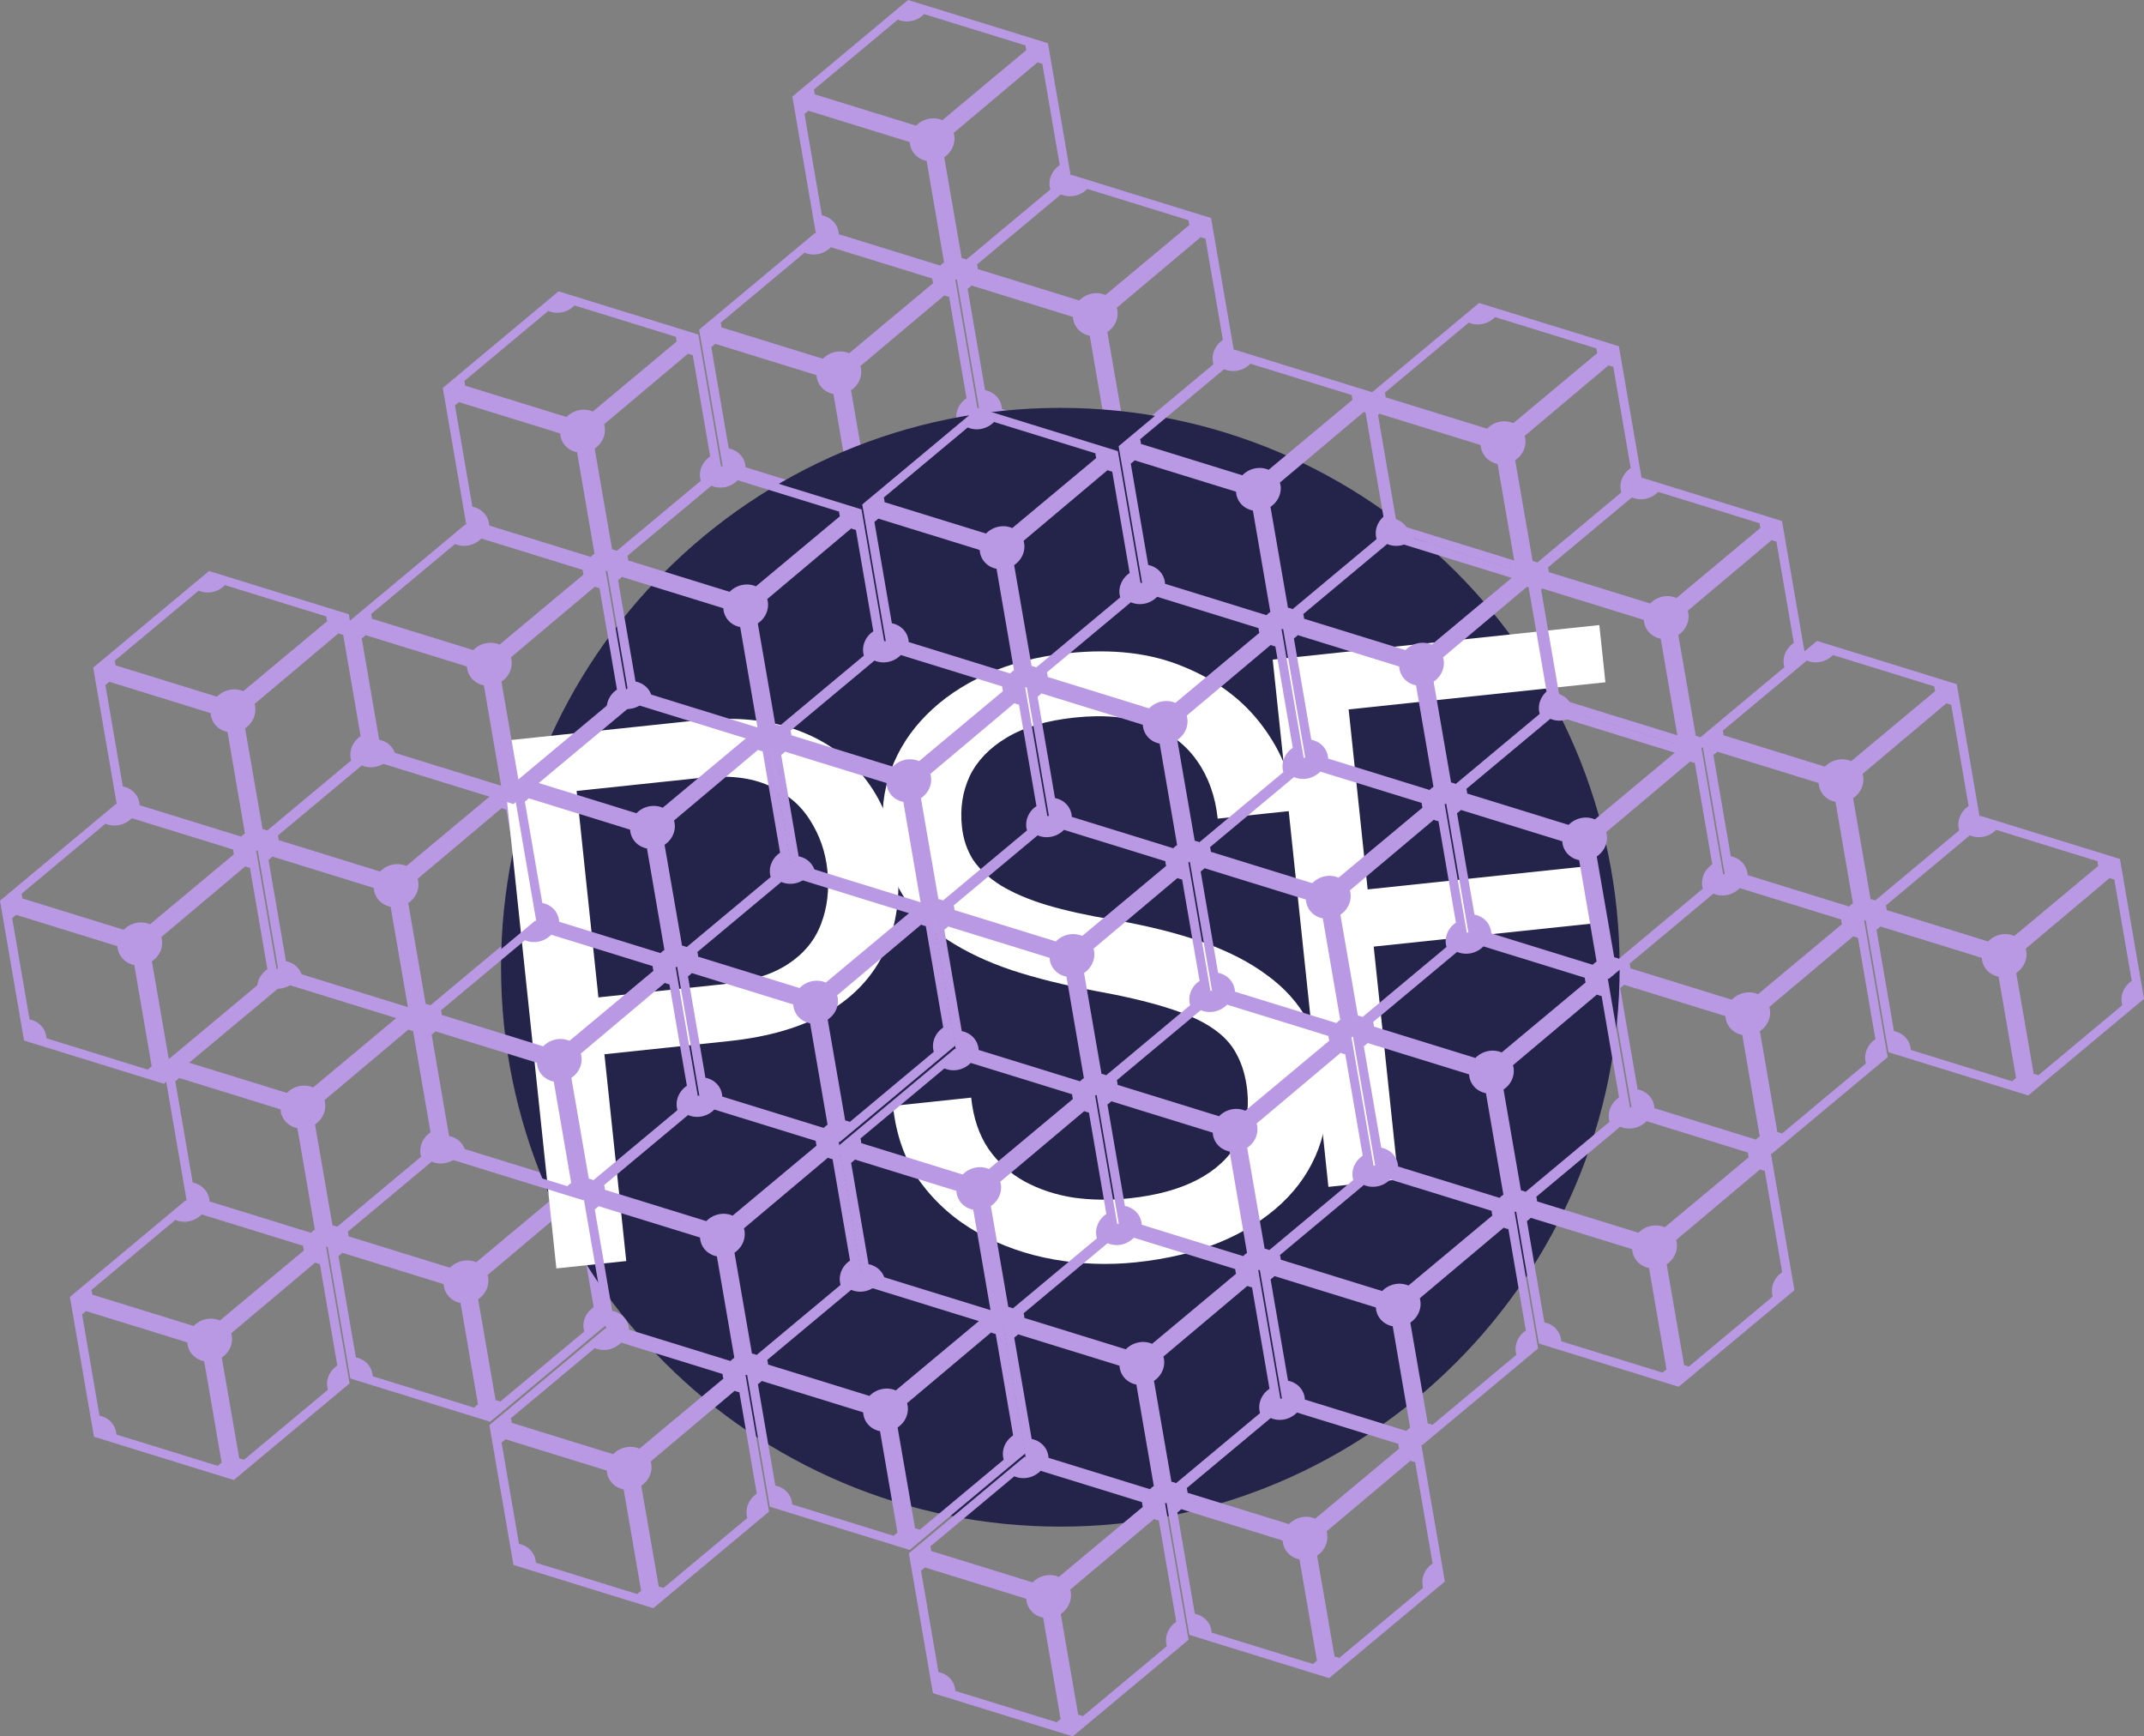 <svg width="184" height="149" viewBox="0 0 184 149" fill="none" xmlns="http://www.w3.org/2000/svg">
<rect x="0" y="0" width="184" height="149" fill="#808080" stroke="none"/>
<g style="mix-blend-mode:overlay">
<path d="M77.935 0L68 8.289L70.065 20.289L82.065 24L92 15.71L89.935 3.71L77.935 0ZM77.051 1.681C77.417 1.842 77.835 1.882 78.241 1.797C78.647 1.713 79.021 1.507 79.309 1.21L88.008 3.9C88.016 4.038 88.039 4.173 88.078 4.303L80.874 10.313C80.508 10.153 80.092 10.113 79.686 10.197C79.28 10.282 78.906 10.488 78.619 10.784L69.917 8.094C69.91 7.958 69.887 7.823 69.848 7.692L77.051 1.681ZM89.049 5.346C89.178 5.402 89.313 5.443 89.452 5.47L90.949 14.17C90.603 14.401 90.338 14.729 90.192 15.105C90.046 15.48 90.028 15.884 90.139 16.257L82.936 22.267C82.807 22.212 82.672 22.171 82.533 22.144L81.034 13.493C81.38 13.262 81.645 12.934 81.791 12.559C81.937 12.183 81.956 11.78 81.845 11.407L89.049 5.346ZM69.376 9.502L78.077 12.192C78.097 12.584 78.249 12.953 78.509 13.243C78.77 13.534 79.125 13.732 79.524 13.809L81.021 22.509C80.9 22.59 80.789 22.683 80.688 22.788L71.987 20.098C71.967 19.706 71.815 19.337 71.555 19.046C71.294 18.755 70.939 18.557 70.54 18.481L69.043 9.781C69.164 9.699 69.275 9.606 69.376 9.502Z" fill="#BA99E4"/>
<path d="M69.935 20L60 28.29L62.065 40.289L74.065 44L84 35.711L81.935 23.71L69.935 20ZM69.051 21.681C69.417 21.842 69.835 21.882 70.241 21.797C70.647 21.713 71.021 21.507 71.309 21.21L80.008 23.9C80.016 24.038 80.039 24.173 80.078 24.303L72.874 30.313C72.508 30.153 72.092 30.113 71.686 30.197C71.28 30.282 70.906 30.488 70.619 30.784L61.917 28.094C61.91 27.958 61.887 27.823 61.848 27.692L69.051 21.681ZM81.049 25.346C81.178 25.402 81.313 25.443 81.452 25.47L82.949 34.17C82.603 34.401 82.338 34.729 82.192 35.105C82.046 35.48 82.028 35.885 82.139 36.257L74.936 42.267C74.807 42.212 74.672 42.171 74.533 42.144L73.034 33.493C73.38 33.262 73.645 32.934 73.791 32.559C73.937 32.183 73.956 31.779 73.845 31.407L81.049 25.346ZM61.376 29.502L70.077 32.192C70.097 32.584 70.249 32.953 70.509 33.243C70.77 33.534 71.125 33.732 71.524 33.809L73.021 42.509C72.9 42.59 72.789 42.684 72.688 42.788L63.987 40.097C63.967 39.706 63.815 39.337 63.555 39.046C63.294 38.755 62.939 38.557 62.54 38.481L61.043 29.781C61.164 29.7 61.275 29.606 61.376 29.502Z" fill="#BA99E4"/>
<path d="M91.935 15L82 23.29L84.065 35.289L96.065 39L106 30.71L103.935 18.71L91.935 15ZM91.051 16.681C91.417 16.842 91.835 16.882 92.241 16.797C92.647 16.713 93.021 16.507 93.309 16.21L102.009 18.9C102.016 19.038 102.039 19.173 102.078 19.303L94.874 25.313C94.508 25.153 94.092 25.113 93.686 25.197C93.28 25.282 92.906 25.488 92.619 25.784L83.917 23.094C83.91 22.958 83.887 22.823 83.848 22.692L91.051 16.681ZM103.049 20.346C103.178 20.402 103.313 20.443 103.452 20.47L104.949 29.17C104.603 29.401 104.338 29.729 104.192 30.105C104.046 30.48 104.028 30.884 104.139 31.257L96.936 37.267C96.807 37.212 96.672 37.171 96.533 37.144L95.034 28.493C95.38 28.262 95.645 27.934 95.791 27.559C95.937 27.183 95.956 26.779 95.845 26.407L103.049 20.346ZM83.376 24.502L92.077 27.192C92.097 27.584 92.249 27.953 92.509 28.243C92.77 28.534 93.125 28.732 93.524 28.809L95.021 37.509C94.9 37.59 94.789 37.684 94.688 37.788L85.987 35.097C85.967 34.706 85.815 34.337 85.555 34.046C85.294 33.755 84.939 33.557 84.54 33.481L83.043 24.781C83.164 24.7 83.275 24.606 83.376 24.502Z" fill="#BA99E4"/>
<path d="M17.935 49L8 57.289L10.065 69.289L22.065 73L32 64.71L29.935 52.711L17.935 49ZM17.051 50.681C17.417 50.842 17.835 50.882 18.241 50.797C18.647 50.713 19.021 50.507 19.309 50.21L28.009 52.9C28.016 53.038 28.039 53.173 28.078 53.303L20.874 59.313C20.508 59.153 20.092 59.113 19.686 59.197C19.28 59.282 18.906 59.488 18.619 59.784L9.917 57.094C9.91 56.958 9.887 56.823 9.848 56.692L17.051 50.681ZM29.049 54.346C29.178 54.402 29.313 54.443 29.452 54.47L30.949 63.17C30.603 63.401 30.338 63.729 30.192 64.105C30.046 64.481 30.028 64.885 30.139 65.257L22.936 71.267C22.807 71.212 22.672 71.171 22.533 71.144L21.034 62.493C21.38 62.262 21.645 61.934 21.791 61.559C21.937 61.183 21.956 60.779 21.845 60.407L29.049 54.346ZM9.376 58.502L18.077 61.192C18.097 61.584 18.249 61.953 18.509 62.243C18.77 62.534 19.125 62.732 19.524 62.809L21.021 71.509C20.9 71.59 20.789 71.683 20.688 71.787L11.987 69.097C11.967 68.706 11.815 68.337 11.555 68.046C11.294 67.755 10.939 67.557 10.54 67.481L9.043 58.781C9.164 58.7 9.275 58.606 9.376 58.502Z" fill="#BA99E4"/>
<path d="M23.935 83L14 91.29L16.065 103.289L28.065 107L38 98.71L35.935 86.71L23.935 83ZM23.051 84.681C23.417 84.842 23.835 84.882 24.241 84.797C24.647 84.713 25.021 84.507 25.309 84.21L34.008 86.9C34.016 87.037 34.039 87.173 34.078 87.303L26.874 93.313C26.508 93.153 26.092 93.113 25.686 93.197C25.28 93.282 24.906 93.488 24.619 93.784L15.917 91.094C15.91 90.958 15.887 90.823 15.848 90.692L23.051 84.681ZM35.049 88.346C35.178 88.402 35.313 88.443 35.452 88.47L36.949 97.17C36.603 97.401 36.338 97.729 36.192 98.105C36.046 98.481 36.028 98.885 36.139 99.257L28.936 105.267C28.807 105.212 28.672 105.171 28.533 105.144L27.034 96.493C27.38 96.262 27.645 95.934 27.791 95.559C27.937 95.183 27.956 94.779 27.845 94.407L35.049 88.346ZM15.376 92.502L24.077 95.192C24.097 95.584 24.249 95.953 24.509 96.243C24.77 96.534 25.125 96.732 25.524 96.809L27.021 105.509C26.9 105.59 26.789 105.683 26.688 105.787L17.987 103.098C17.967 102.706 17.815 102.337 17.555 102.046C17.294 101.755 16.939 101.557 16.54 101.481L15.043 92.781C15.164 92.7 15.275 92.606 15.376 92.502Z" fill="#BA99E4"/>
<path d="M155.935 55L146 63.289L148.065 75.289L160.065 79L170 70.71L167.935 58.711L155.935 55ZM155.051 56.681C155.417 56.842 155.835 56.882 156.241 56.797C156.647 56.713 157.021 56.507 157.309 56.21L166.009 58.9C166.016 59.038 166.039 59.173 166.078 59.303L158.874 65.313C158.508 65.153 158.092 65.113 157.686 65.197C157.28 65.282 156.906 65.488 156.619 65.784L147.917 63.094C147.91 62.958 147.887 62.823 147.848 62.692L155.051 56.681ZM167.049 60.346C167.178 60.402 167.313 60.443 167.452 60.47L168.949 69.17C168.603 69.401 168.338 69.729 168.192 70.105C168.046 70.481 168.028 70.885 168.139 71.257L160.936 77.267C160.807 77.212 160.672 77.171 160.533 77.144L159.034 68.493C159.38 68.262 159.646 67.934 159.791 67.559C159.937 67.183 159.956 66.779 159.845 66.407L167.049 60.346ZM147.376 64.502L156.077 67.192C156.097 67.584 156.249 67.953 156.509 68.243C156.77 68.534 157.125 68.732 157.524 68.809L159.021 77.509C158.9 77.59 158.789 77.683 158.688 77.787L149.987 75.097C149.967 74.706 149.815 74.337 149.555 74.046C149.294 73.755 148.939 73.557 148.54 73.481L147.043 64.781C147.164 64.7 147.275 64.606 147.376 64.502Z" fill="#BA99E4"/>
<path d="M9.935 69L0 77.29L2.065 89.289L14.065 93L24 84.71L21.935 72.71L9.935 69ZM9.051 70.681C9.417 70.842 9.835 70.882 10.241 70.797C10.647 70.713 11.021 70.507 11.309 70.21L20.009 72.9C20.016 73.037 20.039 73.173 20.078 73.303L12.874 79.313C12.508 79.153 12.092 79.113 11.686 79.197C11.28 79.282 10.906 79.488 10.619 79.784L1.917 77.094C1.91 76.958 1.887 76.823 1.848 76.692L9.051 70.681ZM21.049 74.346C21.178 74.402 21.313 74.443 21.452 74.47L22.949 83.17C22.603 83.401 22.338 83.729 22.192 84.105C22.046 84.481 22.028 84.885 22.139 85.257L14.936 91.267C14.807 91.212 14.672 91.171 14.533 91.144L13.034 82.493C13.38 82.262 13.646 81.934 13.791 81.559C13.937 81.183 13.956 80.779 13.845 80.407L21.049 74.346ZM1.376 78.502L10.077 81.192C10.097 81.584 10.249 81.953 10.509 82.243C10.77 82.534 11.125 82.732 11.524 82.809L13.021 91.509C12.9 91.59 12.789 91.683 12.688 91.787L3.987 89.097C3.967 88.706 3.815 88.337 3.555 88.046C3.294 87.755 2.939 87.557 2.54 87.481L1.043 78.781C1.164 78.7 1.275 78.606 1.376 78.502Z" fill="#BA99E4"/>
<path d="M15.935 103L6 111.289L8.065 123.289L20.065 127L30 118.71L27.935 106.71L15.935 103ZM15.051 104.681C15.417 104.842 15.835 104.882 16.241 104.797C16.647 104.713 17.021 104.507 17.309 104.21L26.009 106.9C26.016 107.038 26.039 107.173 26.078 107.303L18.874 113.313C18.508 113.153 18.092 113.113 17.686 113.197C17.28 113.282 16.906 113.488 16.619 113.784L7.917 111.094C7.91 110.958 7.887 110.823 7.848 110.692L15.051 104.681ZM27.049 108.346C27.178 108.402 27.313 108.443 27.452 108.47L28.949 117.17C28.603 117.401 28.338 117.729 28.192 118.105C28.046 118.481 28.028 118.884 28.139 119.257L20.936 125.267C20.807 125.212 20.672 125.171 20.533 125.144L19.034 116.493C19.38 116.262 19.645 115.934 19.791 115.559C19.937 115.183 19.956 114.78 19.845 114.407L27.049 108.346ZM7.376 112.502L16.077 115.192C16.097 115.584 16.249 115.953 16.509 116.243C16.77 116.534 17.125 116.732 17.524 116.809L19.021 125.509C18.9 125.59 18.789 125.683 18.688 125.787L9.987 123.098C9.967 122.706 9.815 122.337 9.555 122.046C9.294 121.755 8.939 121.557 8.54 121.481L7.043 112.781C7.164 112.699 7.275 112.606 7.376 112.502Z" fill="#BA99E4"/>
<path d="M147.935 75L138 83.29L140.065 95.289L152.065 99L162 90.71L159.935 78.71L147.935 75ZM147.051 76.681C147.417 76.842 147.835 76.882 148.241 76.797C148.647 76.713 149.021 76.507 149.309 76.21L158.009 78.9C158.016 79.037 158.039 79.173 158.078 79.303L150.874 85.313C150.508 85.153 150.092 85.113 149.686 85.197C149.28 85.282 148.906 85.488 148.619 85.784L139.917 83.094C139.91 82.958 139.887 82.823 139.848 82.692L147.051 76.681ZM159.049 80.346C159.178 80.402 159.313 80.443 159.452 80.47L160.949 89.17C160.603 89.401 160.338 89.729 160.192 90.105C160.046 90.481 160.028 90.885 160.139 91.257L152.936 97.267C152.807 97.212 152.672 97.171 152.533 97.144L151.034 88.493C151.38 88.262 151.646 87.934 151.791 87.559C151.937 87.183 151.956 86.779 151.845 86.407L159.049 80.346ZM139.376 84.502L148.077 87.192C148.097 87.584 148.249 87.953 148.509 88.243C148.77 88.534 149.125 88.732 149.524 88.809L151.021 97.509C150.9 97.59 150.789 97.683 150.688 97.787L141.987 95.097C141.967 94.706 141.815 94.337 141.555 94.046C141.294 93.755 140.939 93.557 140.54 93.481L139.043 84.781C139.164 84.7 139.275 84.606 139.376 84.502Z" fill="#BA99E4"/>
<path d="M31.935 64L22 72.29L24.065 84.289L36.065 88L46 79.71L43.935 67.71L31.935 64ZM31.051 65.681C31.417 65.842 31.835 65.882 32.241 65.797C32.647 65.713 33.021 65.507 33.309 65.21L42.008 67.9C42.016 68.037 42.039 68.173 42.078 68.303L34.874 74.313C34.508 74.153 34.092 74.113 33.686 74.197C33.28 74.282 32.906 74.488 32.619 74.784L23.917 72.094C23.91 71.958 23.887 71.823 23.848 71.692L31.051 65.681ZM43.049 69.346C43.178 69.402 43.313 69.443 43.452 69.47L44.949 78.17C44.603 78.401 44.338 78.729 44.192 79.105C44.046 79.481 44.028 79.885 44.139 80.257L36.936 86.267C36.807 86.212 36.672 86.171 36.533 86.144L35.034 77.493C35.38 77.262 35.645 76.934 35.791 76.559C35.937 76.183 35.956 75.779 35.845 75.407L43.049 69.346ZM23.376 73.502L32.077 76.192C32.097 76.584 32.249 76.953 32.509 77.243C32.77 77.534 33.125 77.732 33.524 77.809L35.021 86.509C34.9 86.59 34.789 86.683 34.688 86.787L25.987 84.097C25.967 83.706 25.815 83.337 25.555 83.046C25.294 82.755 24.939 82.557 24.54 82.481L23.043 73.781C23.164 73.7 23.275 73.606 23.376 73.502Z" fill="#BA99E4"/>
<path d="M37.935 98L28 106.289L30.065 118.289L42.065 122L52 113.71L49.935 101.71L37.935 98ZM37.051 99.681C37.417 99.842 37.835 99.882 38.241 99.797C38.647 99.713 39.021 99.507 39.309 99.21L48.008 101.9C48.016 102.038 48.039 102.173 48.078 102.303L40.874 108.313C40.508 108.153 40.092 108.113 39.686 108.197C39.28 108.282 38.906 108.488 38.619 108.784L29.917 106.094C29.91 105.958 29.887 105.823 29.848 105.692L37.051 99.681ZM49.049 103.346C49.178 103.402 49.313 103.443 49.452 103.47L50.949 112.17C50.603 112.401 50.338 112.729 50.192 113.105C50.046 113.481 50.028 113.884 50.139 114.257L42.936 120.267C42.807 120.212 42.672 120.171 42.533 120.144L41.034 111.493C41.38 111.262 41.645 110.934 41.791 110.559C41.937 110.183 41.956 109.78 41.845 109.407L49.049 103.346ZM29.376 107.502L38.077 110.192C38.097 110.584 38.249 110.953 38.509 111.243C38.77 111.534 39.125 111.732 39.524 111.809L41.021 120.509C40.9 120.59 40.789 120.683 40.688 120.787L31.987 118.098C31.967 117.706 31.815 117.337 31.555 117.046C31.294 116.755 30.939 116.557 30.54 116.481L29.043 107.781C29.164 107.699 29.275 107.606 29.376 107.502Z" fill="#BA99E4"/>
<path d="M169.935 70L160 78.29L162.065 90.289L174.065 94L184 85.71L181.935 73.71L169.935 70ZM169.051 71.681C169.417 71.842 169.835 71.882 170.241 71.797C170.647 71.713 171.021 71.507 171.309 71.21L180.009 73.9C180.016 74.037 180.039 74.173 180.078 74.303L172.874 80.313C172.508 80.153 172.092 80.113 171.686 80.197C171.28 80.282 170.906 80.488 170.619 80.784L161.917 78.094C161.91 77.958 161.887 77.823 161.848 77.692L169.051 71.681ZM181.049 75.346C181.178 75.402 181.313 75.443 181.452 75.47L182.949 84.17C182.603 84.401 182.338 84.729 182.192 85.105C182.046 85.481 182.028 85.885 182.139 86.257L174.936 92.267C174.807 92.212 174.672 92.171 174.533 92.144L173.034 83.493C173.38 83.262 173.646 82.934 173.791 82.559C173.937 82.183 173.956 81.779 173.845 81.407L181.049 75.346ZM161.376 79.502L170.077 82.192C170.097 82.584 170.249 82.953 170.509 83.243C170.77 83.534 171.125 83.732 171.524 83.809L173.021 92.509C172.9 92.59 172.789 92.683 172.688 92.787L163.987 90.097C163.967 89.706 163.815 89.337 163.555 89.046C163.294 88.755 162.939 88.557 162.54 88.481L161.043 79.781C161.164 79.7 161.275 79.606 161.376 79.502Z" fill="#BA99E4"/>
<path d="M139 83C139 109.51 117.51 131 91 131C64.49 131 43 109.51 43 83C43 56.49 64.49 35 91 35C117.51 35 139 56.49 139 83Z" fill="#24234A"/>
<path d="M115.223 55.964L120.003 101.212L114.005 101.845L109.225 56.597L115.223 55.964ZM136.33 74.317L136.849 79.227L116.587 81.367L116.068 76.457L136.33 74.317ZM137.257 53.636L137.776 58.546L114.437 61.012L113.918 56.101L137.257 53.636Z" fill="white"/>
<path d="M62.562 89.336L50.473 90.613L49.958 85.734L62.047 84.457C64.388 84.21 66.245 83.636 67.616 82.737C68.987 81.838 69.935 80.691 70.458 79.295C71.001 77.897 71.183 76.348 71.004 74.649C70.84 73.095 70.344 71.671 69.516 70.376C68.708 69.078 67.535 68.092 65.998 67.416C64.458 66.72 62.517 66.496 60.176 66.743L49.486 67.872L53.746 108.21L47.748 108.844L42.969 63.596L59.657 61.833C63.076 61.472 66.028 61.757 68.515 62.688C71.002 63.62 72.967 65.067 74.41 67.031C75.851 68.973 76.713 71.281 76.995 73.954C77.302 76.854 76.952 79.394 75.946 81.575C74.941 83.755 73.314 85.508 71.066 86.835C68.815 88.141 65.981 88.975 62.562 89.336Z" fill="white"/>
<path d="M107.041 93.594C106.915 92.405 106.618 91.376 106.149 90.506C105.701 89.611 104.983 88.838 103.995 88.188C103.031 87.536 101.72 86.956 100.064 86.447C98.431 85.936 96.377 85.458 93.903 85.012C91.307 84.532 88.947 83.945 86.823 83.25C84.697 82.532 82.848 81.655 81.278 80.619C79.707 79.583 78.456 78.336 77.524 76.879C76.593 75.422 76.022 73.703 75.813 71.722C75.604 69.74 75.818 67.868 76.457 66.103C77.095 64.339 78.107 62.759 79.491 61.364C80.897 59.943 82.623 58.771 84.67 57.847C86.717 56.924 89.046 56.325 91.656 56.049C95.479 55.645 98.796 56.037 101.609 57.225C104.442 58.387 106.682 60.071 108.329 62.277C109.973 64.46 110.936 66.88 111.217 69.538L104.504 70.247C104.302 68.335 103.716 66.689 102.745 65.306C101.772 63.901 100.413 62.866 98.67 62.202C96.924 61.514 94.781 61.304 92.24 61.573C89.839 61.826 87.896 62.397 86.411 63.284C84.926 64.172 83.864 65.274 83.225 66.591C82.61 67.905 82.386 69.354 82.553 70.939C82.666 72.011 82.991 72.967 83.528 73.806C84.085 74.619 84.881 75.348 85.915 75.993C86.973 76.635 88.281 77.192 89.839 77.664C91.42 78.133 93.291 78.549 95.45 78.91C98.426 79.42 101.016 80.066 103.22 80.846C105.423 81.627 107.268 82.575 108.752 83.691C110.258 84.781 111.421 86.084 112.241 87.6C113.082 89.091 113.607 90.826 113.816 92.807C114.035 94.882 113.814 96.802 113.152 98.569C112.49 100.336 111.441 101.896 110.005 103.25C108.569 104.603 106.79 105.722 104.668 106.606C102.567 107.465 100.176 108.035 97.496 108.318C95.142 108.567 92.788 108.486 90.435 108.074C88.105 107.661 85.939 106.9 83.936 105.791C81.957 104.68 80.307 103.229 78.987 101.436C77.687 99.617 76.903 97.437 76.635 94.896L83.347 94.187C83.532 95.936 84.029 97.403 84.837 98.59C85.644 99.754 86.673 100.683 87.924 101.375C89.199 102.065 90.603 102.53 92.137 102.769C93.691 102.981 95.284 103.002 96.916 102.829C99.27 102.581 101.228 102.044 102.791 101.219C104.354 100.394 105.49 99.331 106.202 98.031C106.936 96.728 107.216 95.249 107.041 93.594Z" fill="white"/>
<path d="M89.935 70L80 78.29L82.065 90.289L94.065 94L104 85.71L101.935 73.71L89.935 70ZM89.051 71.681C89.417 71.842 89.835 71.882 90.241 71.797C90.647 71.713 91.021 71.507 91.309 71.21L100.009 73.9C100.016 74.037 100.039 74.173 100.078 74.303L92.874 80.313C92.508 80.153 92.092 80.113 91.686 80.197C91.28 80.282 90.906 80.488 90.619 80.784L81.917 78.094C81.91 77.958 81.887 77.823 81.848 77.692L89.051 71.681ZM101.049 75.346C101.178 75.402 101.313 75.443 101.452 75.47L102.949 84.17C102.603 84.401 102.338 84.729 102.192 85.105C102.046 85.481 102.028 85.885 102.139 86.257L94.936 92.267C94.807 92.212 94.672 92.171 94.533 92.144L93.034 83.493C93.38 83.262 93.645 82.934 93.791 82.559C93.937 82.183 93.956 81.779 93.845 81.407L101.049 75.346ZM81.376 79.502L90.077 82.192C90.097 82.584 90.249 82.953 90.509 83.243C90.77 83.534 91.125 83.732 91.524 83.809L93.021 92.509C92.9 92.59 92.789 92.683 92.688 92.787L83.987 90.097C83.967 89.706 83.815 89.337 83.555 89.046C83.294 88.755 82.939 88.557 82.54 88.481L81.043 79.781C81.164 79.7 81.275 79.606 81.376 79.502Z" fill="#BA99E4"/>
<path d="M53.935 59L44 67.29L46.065 79.289L58.065 83L68 74.71L65.935 62.711L53.935 59ZM53.051 60.681C53.417 60.842 53.835 60.882 54.241 60.797C54.647 60.713 55.021 60.507 55.309 60.21L64.008 62.9C64.016 63.038 64.039 63.173 64.078 63.303L56.874 69.313C56.508 69.153 56.092 69.113 55.686 69.197C55.28 69.282 54.906 69.488 54.619 69.784L45.917 67.094C45.91 66.958 45.887 66.823 45.848 66.692L53.051 60.681ZM65.049 64.346C65.178 64.402 65.313 64.443 65.452 64.47L66.949 73.17C66.603 73.401 66.338 73.729 66.192 74.105C66.046 74.481 66.028 74.885 66.139 75.257L58.936 81.267C58.807 81.212 58.672 81.171 58.533 81.144L57.034 72.493C57.38 72.262 57.645 71.934 57.791 71.559C57.937 71.183 57.956 70.779 57.845 70.407L65.049 64.346ZM45.376 68.502L54.077 71.192C54.097 71.584 54.249 71.953 54.509 72.243C54.77 72.534 55.125 72.732 55.524 72.809L57.021 81.509C56.9 81.59 56.789 81.683 56.688 81.787L47.987 79.097C47.967 78.706 47.815 78.337 47.555 78.046C47.294 77.755 46.939 77.557 46.54 77.481L45.043 68.781C45.164 68.7 45.275 68.606 45.376 68.502Z" fill="#BA99E4"/>
<path d="M59.935 94L50 102.289L52.065 114.289L64.065 118L74 109.71L71.935 97.71L59.935 94ZM59.051 95.681C59.417 95.842 59.835 95.882 60.241 95.797C60.647 95.713 61.021 95.507 61.309 95.21L70.008 97.9C70.016 98.037 70.039 98.173 70.078 98.303L62.874 104.313C62.508 104.153 62.092 104.113 61.686 104.197C61.28 104.282 60.906 104.488 60.619 104.784L51.917 102.094C51.91 101.958 51.887 101.823 51.848 101.692L59.051 95.681ZM71.049 99.346C71.178 99.402 71.313 99.443 71.452 99.47L72.949 108.17C72.603 108.401 72.338 108.729 72.192 109.105C72.046 109.481 72.028 109.884 72.139 110.257L64.936 116.267C64.807 116.212 64.672 116.171 64.533 116.144L63.034 107.493C63.38 107.262 63.645 106.934 63.791 106.559C63.937 106.183 63.956 105.78 63.845 105.407L71.049 99.346ZM51.376 103.502L60.077 106.192C60.097 106.584 60.249 106.953 60.509 107.243C60.77 107.534 61.125 107.732 61.524 107.809L63.021 116.509C62.9 116.59 62.789 116.683 62.688 116.787L53.987 114.098C53.967 113.706 53.815 113.337 53.555 113.046C53.294 112.755 52.939 112.557 52.54 112.481L51.043 103.781C51.164 103.699 51.275 103.606 51.376 103.502Z" fill="#BA99E4"/>
<path d="M81.935 90L72 98.29L74.065 110.289L86.065 114L96 105.71L93.935 93.71L81.935 90ZM81.051 91.681C81.417 91.842 81.835 91.882 82.241 91.797C82.647 91.713 83.021 91.507 83.309 91.21L92.008 93.9C92.016 94.037 92.039 94.173 92.078 94.303L84.874 100.313C84.508 100.153 84.092 100.113 83.686 100.197C83.28 100.282 82.906 100.488 82.619 100.784L73.917 98.094C73.91 97.958 73.887 97.823 73.848 97.692L81.051 91.681ZM93.049 95.346C93.178 95.402 93.313 95.443 93.452 95.47L94.949 104.17C94.603 104.401 94.338 104.729 94.192 105.105C94.046 105.481 94.028 105.884 94.139 106.257L86.936 112.267C86.807 112.212 86.672 112.171 86.533 112.144L85.034 103.493C85.38 103.262 85.645 102.934 85.791 102.559C85.937 102.183 85.956 101.78 85.845 101.407L93.049 95.346ZM73.376 99.502L82.077 102.192C82.097 102.584 82.249 102.953 82.509 103.243C82.77 103.534 83.125 103.732 83.524 103.809L85.021 112.509C84.9 112.59 84.789 112.683 84.688 112.787L75.987 110.098C75.967 109.706 75.815 109.337 75.555 109.046C75.294 108.755 74.939 108.557 74.54 108.481L73.043 99.781C73.164 99.7 73.275 99.606 73.376 99.502Z" fill="#BA99E4"/>
<path d="M45.935 79L36 87.29L38.065 99.289L50.065 103L60 94.71L57.935 82.71L45.935 79ZM45.051 80.681C45.417 80.842 45.835 80.882 46.241 80.797C46.647 80.713 47.021 80.507 47.309 80.21L56.008 82.9C56.016 83.037 56.039 83.173 56.078 83.303L48.874 89.313C48.508 89.153 48.092 89.113 47.686 89.197C47.28 89.282 46.906 89.488 46.619 89.784L37.917 87.094C37.91 86.958 37.887 86.823 37.848 86.692L45.051 80.681ZM57.049 84.346C57.178 84.402 57.313 84.443 57.452 84.47L58.949 93.17C58.603 93.401 58.338 93.729 58.192 94.105C58.046 94.481 58.028 94.885 58.139 95.257L50.936 101.267C50.807 101.212 50.672 101.171 50.533 101.144L49.034 92.493C49.38 92.262 49.645 91.934 49.791 91.559C49.937 91.183 49.956 90.779 49.845 90.407L57.049 84.346ZM37.376 88.502L46.077 91.192C46.097 91.584 46.249 91.953 46.509 92.243C46.77 92.534 47.125 92.732 47.524 92.809L49.021 101.509C48.9 101.59 48.789 101.683 48.688 101.787L39.987 99.097C39.967 98.706 39.815 98.337 39.555 98.046C39.294 97.755 38.939 97.557 38.54 97.481L37.043 88.781C37.164 88.7 37.275 88.606 37.376 88.502Z" fill="#BA99E4"/>
<path d="M51.935 114L42 122.289L44.065 134.289L56.065 138L66 129.71L63.935 117.71L51.935 114ZM51.051 115.681C51.417 115.842 51.835 115.882 52.241 115.797C52.647 115.713 53.021 115.507 53.309 115.21L62.008 117.9C62.016 118.038 62.039 118.173 62.078 118.303L54.874 124.313C54.508 124.153 54.092 124.113 53.686 124.197C53.28 124.282 52.906 124.488 52.619 124.784L43.917 122.094C43.91 121.958 43.887 121.823 43.848 121.692L51.051 115.681ZM63.049 119.346C63.178 119.402 63.313 119.443 63.452 119.47L64.949 128.17C64.603 128.401 64.338 128.729 64.192 129.105C64.046 129.481 64.028 129.884 64.139 130.257L56.936 136.267C56.807 136.212 56.672 136.171 56.533 136.144L55.034 127.493C55.38 127.262 55.645 126.934 55.791 126.559C55.937 126.183 55.956 125.78 55.845 125.407L63.049 119.346ZM43.376 123.502L52.077 126.192C52.097 126.584 52.249 126.953 52.509 127.243C52.77 127.534 53.125 127.732 53.524 127.809L55.021 136.509C54.9 136.59 54.789 136.683 54.688 136.787L45.987 134.098C45.967 133.706 45.815 133.337 45.555 133.046C45.294 132.755 44.939 132.557 44.54 132.481L43.043 123.781C43.164 123.699 43.275 123.606 43.376 123.502Z" fill="#BA99E4"/>
<path d="M103.935 85L94 93.29L96.065 105.289L108.065 109L118 100.71L115.935 88.71L103.935 85ZM103.051 86.681C103.417 86.842 103.835 86.882 104.241 86.797C104.647 86.713 105.021 86.507 105.309 86.21L114.009 88.9C114.016 89.037 114.039 89.173 114.078 89.303L106.874 95.313C106.508 95.153 106.092 95.113 105.686 95.197C105.28 95.282 104.906 95.488 104.619 95.784L95.917 93.094C95.91 92.958 95.887 92.823 95.848 92.692L103.051 86.681ZM115.049 90.346C115.178 90.402 115.313 90.443 115.452 90.47L116.949 99.17C116.603 99.401 116.338 99.729 116.192 100.105C116.046 100.481 116.028 100.884 116.139 101.257L108.936 107.267C108.807 107.212 108.672 107.171 108.533 107.144L107.034 98.493C107.38 98.262 107.646 97.934 107.791 97.559C107.937 97.183 107.956 96.779 107.845 96.407L115.049 90.346ZM95.376 94.502L104.077 97.192C104.097 97.584 104.249 97.953 104.509 98.243C104.77 98.534 105.125 98.732 105.524 98.809L107.021 107.509C106.9 107.59 106.789 107.683 106.688 107.787L97.987 105.098C97.967 104.706 97.815 104.337 97.555 104.046C97.294 103.755 96.939 103.557 96.54 103.481L95.043 94.781C95.164 94.7 95.275 94.606 95.376 94.502Z" fill="#BA99E4"/>
<path d="M67.935 74L58 82.29L60.065 94.289L72.065 98L82 89.71L79.935 77.71L67.935 74ZM67.051 75.681C67.417 75.842 67.835 75.882 68.241 75.797C68.647 75.713 69.021 75.507 69.309 75.21L78.008 77.9C78.016 78.037 78.039 78.173 78.078 78.303L70.874 84.313C70.508 84.153 70.092 84.113 69.686 84.197C69.28 84.282 68.906 84.488 68.619 84.784L59.917 82.094C59.91 81.958 59.887 81.823 59.848 81.692L67.051 75.681ZM79.049 79.346C79.178 79.402 79.313 79.443 79.452 79.47L80.949 88.17C80.603 88.401 80.338 88.729 80.192 89.105C80.046 89.481 80.028 89.885 80.139 90.257L72.936 96.267C72.807 96.212 72.672 96.171 72.533 96.144L71.034 87.493C71.38 87.262 71.645 86.934 71.791 86.559C71.937 86.183 71.956 85.779 71.845 85.407L79.049 79.346ZM59.376 83.502L68.077 86.192C68.097 86.584 68.249 86.953 68.509 87.243C68.77 87.534 69.125 87.732 69.524 87.809L71.021 96.509C70.9 96.59 70.789 96.683 70.688 96.787L61.987 94.097C61.967 93.706 61.815 93.337 61.555 93.046C61.294 92.755 60.939 92.557 60.54 92.481L59.043 83.781C59.164 83.7 59.275 83.606 59.376 83.502Z" fill="#BA99E4"/>
<path d="M73.935 109L64 117.289L66.065 129.289L78.065 133L88 124.71L85.935 112.71L73.935 109ZM73.051 110.681C73.417 110.842 73.835 110.882 74.241 110.797C74.647 110.713 75.021 110.507 75.309 110.21L84.008 112.9C84.016 113.038 84.039 113.173 84.078 113.303L76.874 119.313C76.508 119.153 76.092 119.113 75.686 119.197C75.28 119.282 74.906 119.488 74.619 119.784L65.917 117.094C65.91 116.958 65.887 116.823 65.848 116.692L73.051 110.681ZM85.049 114.346C85.178 114.402 85.313 114.443 85.452 114.47L86.949 123.17C86.603 123.401 86.338 123.729 86.192 124.105C86.046 124.481 86.028 124.884 86.139 125.257L78.936 131.267C78.807 131.212 78.672 131.171 78.533 131.144L77.034 122.493C77.38 122.262 77.645 121.934 77.791 121.559C77.937 121.183 77.956 120.78 77.845 120.407L85.049 114.346ZM65.376 118.502L74.077 121.192C74.097 121.584 74.249 121.953 74.509 122.243C74.77 122.534 75.125 122.732 75.524 122.809L77.021 131.509C76.9 131.59 76.789 131.683 76.688 131.787L67.987 129.098C67.967 128.706 67.815 128.337 67.555 128.046C67.294 127.755 66.939 127.557 66.54 127.481L65.043 118.781C65.164 118.699 65.275 118.606 65.376 118.502Z" fill="#BA99E4"/>
<path d="M125.935 80L116 88.29L118.065 100.289L130.065 104L140 95.71L137.935 83.71L125.935 80ZM125.051 81.681C125.417 81.842 125.835 81.882 126.241 81.797C126.647 81.713 127.021 81.507 127.309 81.21L136.009 83.9C136.016 84.037 136.039 84.173 136.078 84.303L128.874 90.313C128.508 90.153 128.092 90.113 127.686 90.197C127.28 90.282 126.906 90.488 126.619 90.784L117.917 88.094C117.91 87.958 117.887 87.823 117.848 87.692L125.051 81.681ZM137.049 85.346C137.178 85.402 137.313 85.443 137.452 85.47L138.949 94.17C138.603 94.401 138.338 94.729 138.192 95.105C138.046 95.481 138.028 95.885 138.139 96.257L130.936 102.267C130.807 102.212 130.672 102.171 130.533 102.144L129.034 93.493C129.38 93.262 129.646 92.934 129.791 92.559C129.937 92.183 129.956 91.779 129.845 91.407L137.049 85.346ZM117.376 89.502L126.077 92.192C126.097 92.584 126.249 92.953 126.509 93.243C126.77 93.534 127.125 93.732 127.524 93.809L129.021 102.509C128.9 102.59 128.789 102.683 128.688 102.787L119.987 100.098C119.967 99.706 119.815 99.337 119.555 99.046C119.294 98.755 118.939 98.557 118.54 98.481L117.043 89.781C117.164 89.7 117.275 89.606 117.376 89.502Z" fill="#BA99E4"/>
<path d="M119.935 45L110 53.289L112.065 65.289L124.065 69L134 60.711L131.935 48.711L119.935 45ZM119.051 46.681C119.417 46.842 119.835 46.882 120.241 46.797C120.647 46.713 121.021 46.507 121.309 46.21L130.009 48.9C130.016 49.038 130.039 49.173 130.078 49.303L122.874 55.313C122.508 55.153 122.092 55.113 121.686 55.197C121.28 55.282 120.906 55.488 120.619 55.784L111.917 53.094C111.91 52.958 111.887 52.823 111.848 52.692L119.051 46.681ZM131.049 50.346C131.178 50.402 131.313 50.443 131.452 50.47L132.949 59.17C132.603 59.401 132.338 59.729 132.192 60.105C132.046 60.48 132.028 60.885 132.139 61.257L124.936 67.267C124.807 67.212 124.672 67.171 124.533 67.144L123.034 58.493C123.38 58.262 123.646 57.934 123.791 57.559C123.937 57.183 123.956 56.779 123.845 56.407L131.049 50.346ZM111.376 54.502L120.077 57.192C120.097 57.584 120.249 57.953 120.509 58.243C120.77 58.534 121.125 58.732 121.524 58.809L123.021 67.509C122.9 67.59 122.789 67.683 122.688 67.787L113.987 65.097C113.967 64.706 113.815 64.337 113.555 64.046C113.294 63.755 112.939 63.557 112.54 63.481L111.043 54.781C111.164 54.7 111.275 54.606 111.376 54.502Z" fill="#BA99E4"/>
<path d="M140.935 41L131 49.289L133.065 61.289L145.065 65L155 56.711L152.935 44.711L140.935 41ZM140.051 42.681C140.417 42.842 140.835 42.882 141.241 42.797C141.647 42.713 142.021 42.507 142.309 42.21L151.009 44.9C151.016 45.038 151.039 45.173 151.078 45.303L143.874 51.313C143.508 51.153 143.092 51.113 142.686 51.197C142.28 51.282 141.906 51.488 141.619 51.784L132.917 49.094C132.91 48.958 132.887 48.823 132.848 48.692L140.051 42.681ZM152.049 46.346C152.178 46.402 152.313 46.443 152.452 46.47L153.949 55.17C153.603 55.401 153.338 55.729 153.192 56.105C153.046 56.48 153.028 56.885 153.139 57.257L145.936 63.267C145.807 63.212 145.672 63.171 145.533 63.144L144.034 54.493C144.38 54.262 144.646 53.934 144.791 53.559C144.937 53.183 144.956 52.779 144.845 52.407L152.049 46.346ZM132.376 50.502L141.077 53.192C141.097 53.584 141.249 53.953 141.509 54.243C141.77 54.534 142.125 54.732 142.524 54.809L144.021 63.509C143.9 63.59 143.789 63.684 143.688 63.788L134.987 61.097C134.967 60.706 134.815 60.337 134.555 60.046C134.294 59.755 133.939 59.557 133.54 59.481L132.043 50.781C132.164 50.7 132.275 50.606 132.376 50.502Z" fill="#BA99E4"/>
<path d="M117.935 100L108 108.289L110.065 120.289L122.065 124L132 115.71L129.935 103.71L117.935 100ZM117.051 101.681C117.417 101.842 117.835 101.882 118.241 101.797C118.647 101.713 119.021 101.507 119.309 101.21L128.009 103.9C128.016 104.038 128.039 104.173 128.078 104.303L120.874 110.313C120.508 110.153 120.092 110.113 119.686 110.197C119.28 110.282 118.906 110.488 118.619 110.784L109.917 108.094C109.91 107.958 109.887 107.823 109.848 107.692L117.051 101.681ZM129.049 105.346C129.178 105.402 129.313 105.443 129.452 105.47L130.949 114.17C130.603 114.401 130.338 114.729 130.192 115.105C130.046 115.481 130.028 115.884 130.139 116.257L122.936 122.267C122.807 122.212 122.672 122.171 122.533 122.144L121.034 113.493C121.38 113.262 121.646 112.934 121.791 112.559C121.937 112.183 121.956 111.78 121.845 111.407L129.049 105.346ZM109.376 109.502L118.077 112.192C118.097 112.584 118.249 112.953 118.509 113.243C118.77 113.534 119.125 113.732 119.524 113.809L121.021 122.509C120.9 122.59 120.789 122.683 120.688 122.787L111.987 120.098C111.967 119.706 111.815 119.337 111.555 119.046C111.294 118.755 110.939 118.557 110.54 118.481L109.043 109.781C109.164 109.699 109.275 109.606 109.376 109.502Z" fill="#BA99E4"/>
<path d="M111.935 65L102 73.29L104.065 85.289L116.065 89L126 80.71L123.935 68.71L111.935 65ZM111.051 66.681C111.417 66.842 111.835 66.882 112.241 66.797C112.647 66.713 113.021 66.507 113.309 66.21L122.009 68.9C122.016 69.037 122.039 69.173 122.078 69.303L114.874 75.313C114.508 75.153 114.092 75.113 113.686 75.197C113.28 75.282 112.906 75.488 112.619 75.784L103.917 73.094C103.91 72.958 103.887 72.823 103.848 72.692L111.051 66.681ZM123.049 70.346C123.178 70.402 123.313 70.443 123.452 70.47L124.949 79.17C124.603 79.401 124.338 79.729 124.192 80.105C124.046 80.481 124.028 80.885 124.139 81.257L116.936 87.267C116.807 87.212 116.672 87.171 116.533 87.144L115.034 78.493C115.38 78.262 115.646 77.934 115.791 77.559C115.937 77.183 115.956 76.779 115.845 76.407L123.049 70.346ZM103.376 74.502L112.077 77.192C112.097 77.584 112.249 77.953 112.509 78.243C112.77 78.534 113.125 78.732 113.524 78.809L115.021 87.509C114.9 87.59 114.789 87.683 114.688 87.787L105.987 85.097C105.967 84.706 105.815 84.337 105.555 84.046C105.294 83.755 104.939 83.557 104.54 83.481L103.043 74.781C103.164 74.7 103.275 74.606 103.376 74.502Z" fill="#BA99E4"/>
<path d="M83.935 35L74 43.289L76.065 55.289L88.065 59L98 50.711L95.935 38.711L83.935 35ZM83.051 36.681C83.417 36.842 83.835 36.882 84.241 36.797C84.647 36.713 85.021 36.507 85.309 36.21L94.008 38.9C94.016 39.038 94.039 39.173 94.078 39.303L86.874 45.313C86.508 45.153 86.092 45.113 85.686 45.197C85.28 45.282 84.906 45.488 84.619 45.784L75.917 43.094C75.91 42.958 75.887 42.823 75.848 42.692L83.051 36.681ZM95.049 40.346C95.178 40.402 95.313 40.443 95.452 40.47L96.949 49.17C96.603 49.401 96.338 49.729 96.192 50.105C96.046 50.48 96.028 50.885 96.139 51.257L88.936 57.267C88.807 57.212 88.672 57.171 88.533 57.144L87.034 48.493C87.38 48.262 87.645 47.934 87.791 47.559C87.937 47.183 87.956 46.779 87.845 46.407L95.049 40.346ZM75.376 44.502L84.077 47.192C84.097 47.584 84.249 47.953 84.509 48.243C84.77 48.534 85.125 48.732 85.524 48.809L87.021 57.509C86.9 57.59 86.789 57.684 86.688 57.788L77.987 55.097C77.967 54.706 77.815 54.337 77.555 54.046C77.294 53.755 76.939 53.557 76.54 53.481L75.043 44.781C75.164 44.7 75.275 44.606 75.376 44.502Z" fill="#BA99E4"/>
<path d="M47.935 25L38 33.289L40.065 45.289L52.065 49L62 40.711L59.935 28.71L47.935 25ZM47.051 26.681C47.417 26.842 47.835 26.882 48.241 26.797C48.647 26.713 49.021 26.507 49.309 26.21L58.008 28.9C58.016 29.038 58.039 29.173 58.078 29.303L50.874 35.313C50.508 35.153 50.092 35.113 49.686 35.197C49.28 35.282 48.906 35.488 48.619 35.784L39.917 33.094C39.91 32.958 39.887 32.823 39.848 32.692L47.051 26.681ZM59.049 30.346C59.178 30.402 59.313 30.443 59.452 30.47L60.949 39.17C60.603 39.401 60.338 39.729 60.192 40.105C60.046 40.48 60.028 40.885 60.139 41.257L52.936 47.267C52.807 47.212 52.672 47.171 52.533 47.144L51.034 38.493C51.38 38.262 51.645 37.934 51.791 37.559C51.937 37.183 51.956 36.779 51.845 36.407L59.049 30.346ZM39.376 34.502L48.077 37.192C48.097 37.584 48.249 37.953 48.509 38.243C48.77 38.534 49.125 38.732 49.524 38.809L51.021 47.509C50.9 47.59 50.789 47.684 50.688 47.788L41.987 45.097C41.967 44.706 41.815 44.337 41.555 44.046C41.294 43.755 40.939 43.557 40.54 43.481L39.043 34.781C39.164 34.7 39.275 34.606 39.376 34.502Z" fill="#BA99E4"/>
<path d="M75.935 55L66 63.289L68.065 75.289L80.065 79L90 70.71L87.935 58.711L75.935 55ZM75.051 56.681C75.417 56.842 75.835 56.882 76.241 56.797C76.647 56.713 77.021 56.507 77.309 56.21L86.008 58.9C86.016 59.038 86.039 59.173 86.078 59.303L78.874 65.313C78.508 65.153 78.092 65.113 77.686 65.197C77.28 65.282 76.906 65.488 76.619 65.784L67.917 63.094C67.91 62.958 67.887 62.823 67.848 62.692L75.051 56.681ZM87.049 60.346C87.178 60.402 87.313 60.443 87.452 60.47L88.949 69.17C88.603 69.401 88.338 69.729 88.192 70.105C88.046 70.481 88.028 70.885 88.139 71.257L80.936 77.267C80.807 77.212 80.672 77.171 80.533 77.144L79.034 68.493C79.38 68.262 79.645 67.934 79.791 67.559C79.937 67.183 79.956 66.779 79.845 66.407L87.049 60.346ZM67.376 64.502L76.077 67.192C76.097 67.584 76.249 67.953 76.509 68.243C76.77 68.534 77.125 68.732 77.524 68.809L79.021 77.509C78.9 77.59 78.789 77.683 78.688 77.787L69.987 75.097C69.967 74.706 69.815 74.337 69.555 74.046C69.294 73.755 68.939 73.557 68.54 73.481L67.043 64.781C67.164 64.7 67.275 64.606 67.376 64.502Z" fill="#BA99E4"/>
<path d="M39.935 45L30 53.289L32.065 65.289L44.065 69L54 60.711L51.935 48.711L39.935 45ZM39.051 46.681C39.417 46.842 39.835 46.882 40.241 46.797C40.647 46.713 41.021 46.507 41.309 46.21L50.008 48.9C50.016 49.038 50.039 49.173 50.078 49.303L42.874 55.313C42.508 55.153 42.092 55.113 41.686 55.197C41.28 55.282 40.906 55.488 40.619 55.784L31.917 53.094C31.91 52.958 31.887 52.823 31.848 52.692L39.051 46.681ZM51.049 50.346C51.178 50.402 51.313 50.443 51.452 50.47L52.949 59.17C52.603 59.401 52.338 59.729 52.192 60.105C52.046 60.48 52.028 60.885 52.139 61.257L44.936 67.267C44.807 67.212 44.672 67.171 44.533 67.144L43.034 58.493C43.38 58.262 43.645 57.934 43.791 57.559C43.937 57.183 43.956 56.779 43.845 56.407L51.049 50.346ZM31.376 54.502L40.077 57.192C40.097 57.584 40.249 57.953 40.509 58.243C40.77 58.534 41.125 58.732 41.524 58.809L43.021 67.509C42.9 67.59 42.789 67.683 42.688 67.787L33.987 65.097C33.967 64.706 33.815 64.337 33.555 64.046C33.294 63.755 32.939 63.557 32.54 63.481L31.043 54.781C31.164 54.7 31.275 54.606 31.376 54.502Z" fill="#BA99E4"/>
<path d="M97.935 50L88 58.289L90.065 70.289L102.065 74L112 65.71L109.935 53.711L97.935 50ZM97.051 51.681C97.417 51.842 97.835 51.882 98.241 51.797C98.647 51.713 99.021 51.507 99.309 51.21L108.009 53.9C108.016 54.038 108.039 54.173 108.078 54.303L100.874 60.313C100.508 60.153 100.092 60.113 99.686 60.197C99.28 60.282 98.906 60.488 98.619 60.784L89.917 58.094C89.91 57.958 89.887 57.823 89.848 57.692L97.051 51.681ZM109.049 55.346C109.178 55.402 109.313 55.443 109.452 55.47L110.949 64.17C110.603 64.401 110.338 64.729 110.192 65.105C110.046 65.481 110.028 65.885 110.139 66.257L102.936 72.267C102.807 72.212 102.672 72.171 102.533 72.144L101.034 63.493C101.38 63.262 101.646 62.934 101.791 62.559C101.937 62.183 101.956 61.779 101.845 61.407L109.049 55.346ZM89.376 59.502L98.077 62.192C98.097 62.584 98.249 62.953 98.509 63.243C98.77 63.534 99.125 63.732 99.524 63.809L101.021 72.509C100.9 72.59 100.789 72.683 100.688 72.787L91.987 70.097C91.967 69.706 91.815 69.337 91.555 69.046C91.294 68.755 90.939 68.557 90.54 68.481L89.043 59.781C89.164 59.7 89.275 59.606 89.376 59.502Z" fill="#BA99E4"/>
<path d="M61.935 40L52 48.289L54.065 60.289L66.065 64L76 55.711L73.935 43.711L61.935 40ZM61.051 41.681C61.417 41.842 61.835 41.882 62.241 41.797C62.647 41.713 63.021 41.507 63.309 41.21L72.008 43.9C72.016 44.038 72.039 44.173 72.078 44.303L64.874 50.313C64.508 50.153 64.092 50.113 63.686 50.197C63.28 50.282 62.906 50.488 62.619 50.784L53.917 48.094C53.91 47.958 53.887 47.823 53.848 47.692L61.051 41.681ZM73.049 45.346C73.178 45.402 73.313 45.443 73.452 45.47L74.949 54.17C74.603 54.401 74.338 54.729 74.192 55.105C74.046 55.48 74.028 55.885 74.139 56.257L66.936 62.267C66.807 62.212 66.672 62.171 66.533 62.144L65.034 53.493C65.38 53.262 65.645 52.934 65.791 52.559C65.937 52.183 65.956 51.779 65.845 51.407L73.049 45.346ZM53.376 49.502L62.077 52.192C62.097 52.584 62.249 52.953 62.509 53.243C62.77 53.534 63.125 53.732 63.524 53.809L65.021 62.509C64.9 62.59 64.789 62.684 64.688 62.788L55.987 60.097C55.967 59.706 55.815 59.337 55.555 59.046C55.294 58.755 54.939 58.557 54.54 58.481L53.043 49.781C53.164 49.7 53.275 49.606 53.376 49.502Z" fill="#BA99E4"/>
<path d="M95.935 105L86 113.289L88.065 125.289L100.065 129L110 120.71L107.935 108.71L95.935 105ZM95.051 106.681C95.417 106.842 95.835 106.882 96.241 106.797C96.647 106.713 97.021 106.507 97.309 106.21L106.009 108.9C106.016 109.038 106.039 109.173 106.078 109.303L98.874 115.313C98.508 115.153 98.092 115.113 97.686 115.197C97.28 115.282 96.906 115.488 96.619 115.784L87.917 113.094C87.91 112.958 87.887 112.823 87.848 112.692L95.051 106.681ZM107.049 110.346C107.178 110.402 107.313 110.443 107.452 110.47L108.949 119.17C108.603 119.401 108.338 119.729 108.192 120.105C108.046 120.481 108.028 120.884 108.139 121.257L100.936 127.267C100.807 127.212 100.672 127.171 100.533 127.144L99.034 118.493C99.38 118.262 99.645 117.934 99.791 117.559C99.937 117.183 99.956 116.78 99.845 116.407L107.049 110.346ZM87.376 114.502L96.077 117.192C96.097 117.584 96.249 117.953 96.509 118.243C96.77 118.534 97.125 118.732 97.524 118.809L99.021 127.509C98.9 127.59 98.789 127.683 98.688 127.787L89.987 125.098C89.967 124.706 89.815 124.337 89.555 124.046C89.294 123.755 88.939 123.557 88.54 123.481L87.043 114.781C87.164 114.699 87.275 114.606 87.376 114.502Z" fill="#BA99E4"/>
<path d="M105.935 30L96 38.289L98.065 50.289L110.065 54L120 45.711L117.935 33.711L105.935 30ZM105.051 31.681C105.417 31.842 105.835 31.882 106.241 31.797C106.647 31.713 107.021 31.507 107.309 31.21L116.009 33.9C116.016 34.038 116.039 34.173 116.078 34.303L108.874 40.313C108.508 40.153 108.092 40.113 107.686 40.197C107.28 40.282 106.906 40.488 106.619 40.784L97.917 38.094C97.91 37.958 97.887 37.823 97.848 37.692L105.051 31.681ZM117.049 35.346C117.178 35.402 117.313 35.443 117.452 35.47L118.949 44.17C118.603 44.401 118.338 44.729 118.192 45.105C118.046 45.48 118.028 45.885 118.139 46.257L110.936 52.267C110.807 52.212 110.672 52.171 110.533 52.144L109.034 43.493C109.38 43.262 109.646 42.934 109.791 42.559C109.937 42.183 109.956 41.779 109.845 41.407L117.049 35.346ZM97.376 39.502L106.077 42.192C106.097 42.584 106.249 42.953 106.509 43.243C106.77 43.534 107.125 43.732 107.524 43.809L109.021 52.509C108.9 52.59 108.789 52.684 108.688 52.788L99.987 50.097C99.967 49.706 99.815 49.337 99.555 49.046C99.294 48.755 98.939 48.557 98.54 48.481L97.043 39.781C97.164 39.7 97.275 39.606 97.376 39.502Z" fill="#BA99E4"/>
<path d="M126.935 26L117 34.289L119.065 46.289L131.065 50L141 41.711L138.935 29.71L126.935 26ZM126.051 27.681C126.417 27.842 126.835 27.882 127.241 27.797C127.647 27.713 128.021 27.507 128.309 27.21L137.009 29.9C137.016 30.038 137.039 30.173 137.078 30.303L129.874 36.313C129.508 36.153 129.092 36.113 128.686 36.197C128.28 36.282 127.906 36.488 127.619 36.784L118.917 34.094C118.91 33.958 118.887 33.823 118.848 33.692L126.051 27.681ZM138.049 31.346C138.178 31.402 138.313 31.443 138.452 31.47L139.949 40.17C139.603 40.401 139.338 40.729 139.192 41.105C139.046 41.48 139.028 41.885 139.139 42.257L131.936 48.267C131.807 48.212 131.672 48.171 131.533 48.144L130.034 39.493C130.38 39.262 130.646 38.934 130.791 38.559C130.937 38.183 130.956 37.779 130.845 37.407L138.049 31.346ZM118.376 35.502L127.077 38.192C127.097 38.584 127.249 38.953 127.509 39.243C127.77 39.534 128.125 39.732 128.524 39.809L130.021 48.509C129.9 48.59 129.789 48.684 129.688 48.788L120.987 46.097C120.967 45.706 120.815 45.337 120.555 45.046C120.294 44.755 119.939 44.557 119.54 44.481L118.043 35.781C118.164 35.7 118.275 35.606 118.376 35.502Z" fill="#BA99E4"/>
<path d="M87.935 125L78 133.289L80.065 145.289L92.065 149L102 140.71L99.935 128.71L87.935 125ZM87.051 126.681C87.417 126.842 87.835 126.882 88.241 126.797C88.647 126.713 89.021 126.507 89.309 126.21L98.008 128.9C98.016 129.038 98.039 129.173 98.078 129.303L90.874 135.313C90.508 135.153 90.092 135.113 89.686 135.197C89.28 135.282 88.906 135.488 88.619 135.784L79.917 133.094C79.91 132.958 79.887 132.823 79.848 132.692L87.051 126.681ZM99.049 130.346C99.178 130.402 99.313 130.443 99.452 130.47L100.949 139.17C100.603 139.401 100.338 139.729 100.192 140.105C100.046 140.481 100.028 140.884 100.139 141.257L92.936 147.267C92.807 147.212 92.672 147.171 92.533 147.144L91.034 138.493C91.38 138.262 91.645 137.934 91.791 137.559C91.937 137.183 91.956 136.78 91.845 136.407L99.049 130.346ZM79.376 134.502L88.077 137.192C88.097 137.584 88.249 137.953 88.509 138.243C88.77 138.534 89.125 138.732 89.524 138.809L91.021 147.509C90.9 147.59 90.789 147.683 90.688 147.787L81.987 145.098C81.967 144.706 81.815 144.337 81.555 144.046C81.294 143.755 80.939 143.557 80.54 143.481L79.043 134.781C79.164 134.699 79.275 134.606 79.376 134.502Z" fill="#BA99E4"/>
<path d="M109.935 120L100 128.289L102.065 140.289L114.065 144L124 135.71L121.935 123.71L109.935 120ZM109.051 121.681C109.417 121.842 109.835 121.882 110.241 121.797C110.647 121.713 111.021 121.507 111.309 121.21L120.009 123.9C120.016 124.038 120.039 124.173 120.078 124.303L112.874 130.313C112.508 130.153 112.092 130.113 111.686 130.197C111.28 130.282 110.906 130.488 110.619 130.784L101.917 128.094C101.91 127.958 101.887 127.823 101.848 127.692L109.051 121.681ZM121.049 125.346C121.178 125.402 121.313 125.443 121.452 125.47L122.949 134.17C122.603 134.401 122.338 134.729 122.192 135.105C122.046 135.481 122.028 135.884 122.139 136.257L114.936 142.267C114.807 142.212 114.672 142.171 114.533 142.144L113.034 133.493C113.38 133.262 113.646 132.934 113.791 132.559C113.937 132.183 113.956 131.78 113.845 131.407L121.049 125.346ZM101.376 129.502L110.077 132.192C110.097 132.584 110.249 132.953 110.509 133.243C110.77 133.534 111.125 133.732 111.524 133.809L113.021 142.509C112.9 142.59 112.789 142.683 112.688 142.787L103.987 140.098C103.967 139.706 103.815 139.337 103.555 139.046C103.294 138.755 102.939 138.557 102.54 138.481L101.043 129.781C101.164 129.699 101.275 129.606 101.376 129.502Z" fill="#BA99E4"/>
<path d="M139.935 95L130 103.289L132.065 115.289L144.065 119L154 110.71L151.935 98.71L139.935 95ZM139.051 96.681C139.417 96.842 139.835 96.882 140.241 96.797C140.647 96.713 141.021 96.507 141.309 96.21L150.009 98.9C150.016 99.037 150.039 99.173 150.078 99.303L142.874 105.313C142.508 105.153 142.092 105.113 141.686 105.197C141.28 105.282 140.906 105.488 140.619 105.784L131.917 103.094C131.91 102.958 131.887 102.823 131.848 102.692L139.051 96.681ZM151.049 100.346C151.178 100.402 151.313 100.443 151.452 100.47L152.949 109.17C152.603 109.401 152.338 109.729 152.192 110.105C152.046 110.481 152.028 110.884 152.139 111.257L144.936 117.267C144.807 117.212 144.672 117.171 144.533 117.144L143.034 108.493C143.38 108.262 143.646 107.934 143.791 107.559C143.937 107.183 143.956 106.78 143.845 106.407L151.049 100.346ZM131.376 104.502L140.077 107.192C140.097 107.584 140.249 107.953 140.509 108.243C140.77 108.534 141.125 108.732 141.524 108.809L143.021 117.509C142.9 117.59 142.789 117.683 142.688 117.787L133.987 115.098C133.967 114.706 133.815 114.337 133.555 114.046C133.294 113.755 132.939 113.557 132.54 113.481L131.043 104.781C131.164 104.699 131.275 104.606 131.376 104.502Z" fill="#BA99E4"/>
<path d="M133.935 60L124 68.29L126.065 80.289L138.065 84L148 75.71L145.935 63.711L133.935 60ZM133.051 61.681C133.417 61.842 133.835 61.882 134.241 61.797C134.647 61.713 135.021 61.507 135.309 61.21L144.009 63.9C144.016 64.037 144.039 64.173 144.078 64.303L136.874 70.313C136.508 70.153 136.092 70.113 135.686 70.197C135.28 70.282 134.906 70.488 134.619 70.784L125.917 68.094C125.91 67.958 125.887 67.823 125.848 67.692L133.051 61.681ZM145.049 65.346C145.178 65.402 145.313 65.443 145.452 65.47L146.949 74.17C146.603 74.401 146.338 74.729 146.192 75.105C146.046 75.481 146.028 75.885 146.139 76.257L138.936 82.267C138.807 82.212 138.672 82.171 138.533 82.144L137.034 73.493C137.38 73.262 137.646 72.934 137.791 72.559C137.937 72.183 137.956 71.779 137.845 71.407L145.049 65.346ZM125.376 69.502L134.077 72.192C134.097 72.584 134.249 72.953 134.509 73.243C134.77 73.534 135.125 73.732 135.524 73.809L137.021 82.509C136.9 82.59 136.789 82.683 136.688 82.787L127.987 80.097C127.967 79.706 127.815 79.337 127.555 79.046C127.294 78.755 126.939 78.557 126.54 78.481L125.043 69.781C125.164 69.7 125.275 69.606 125.376 69.502Z" fill="#BA99E4"/>
</g>
</svg>
